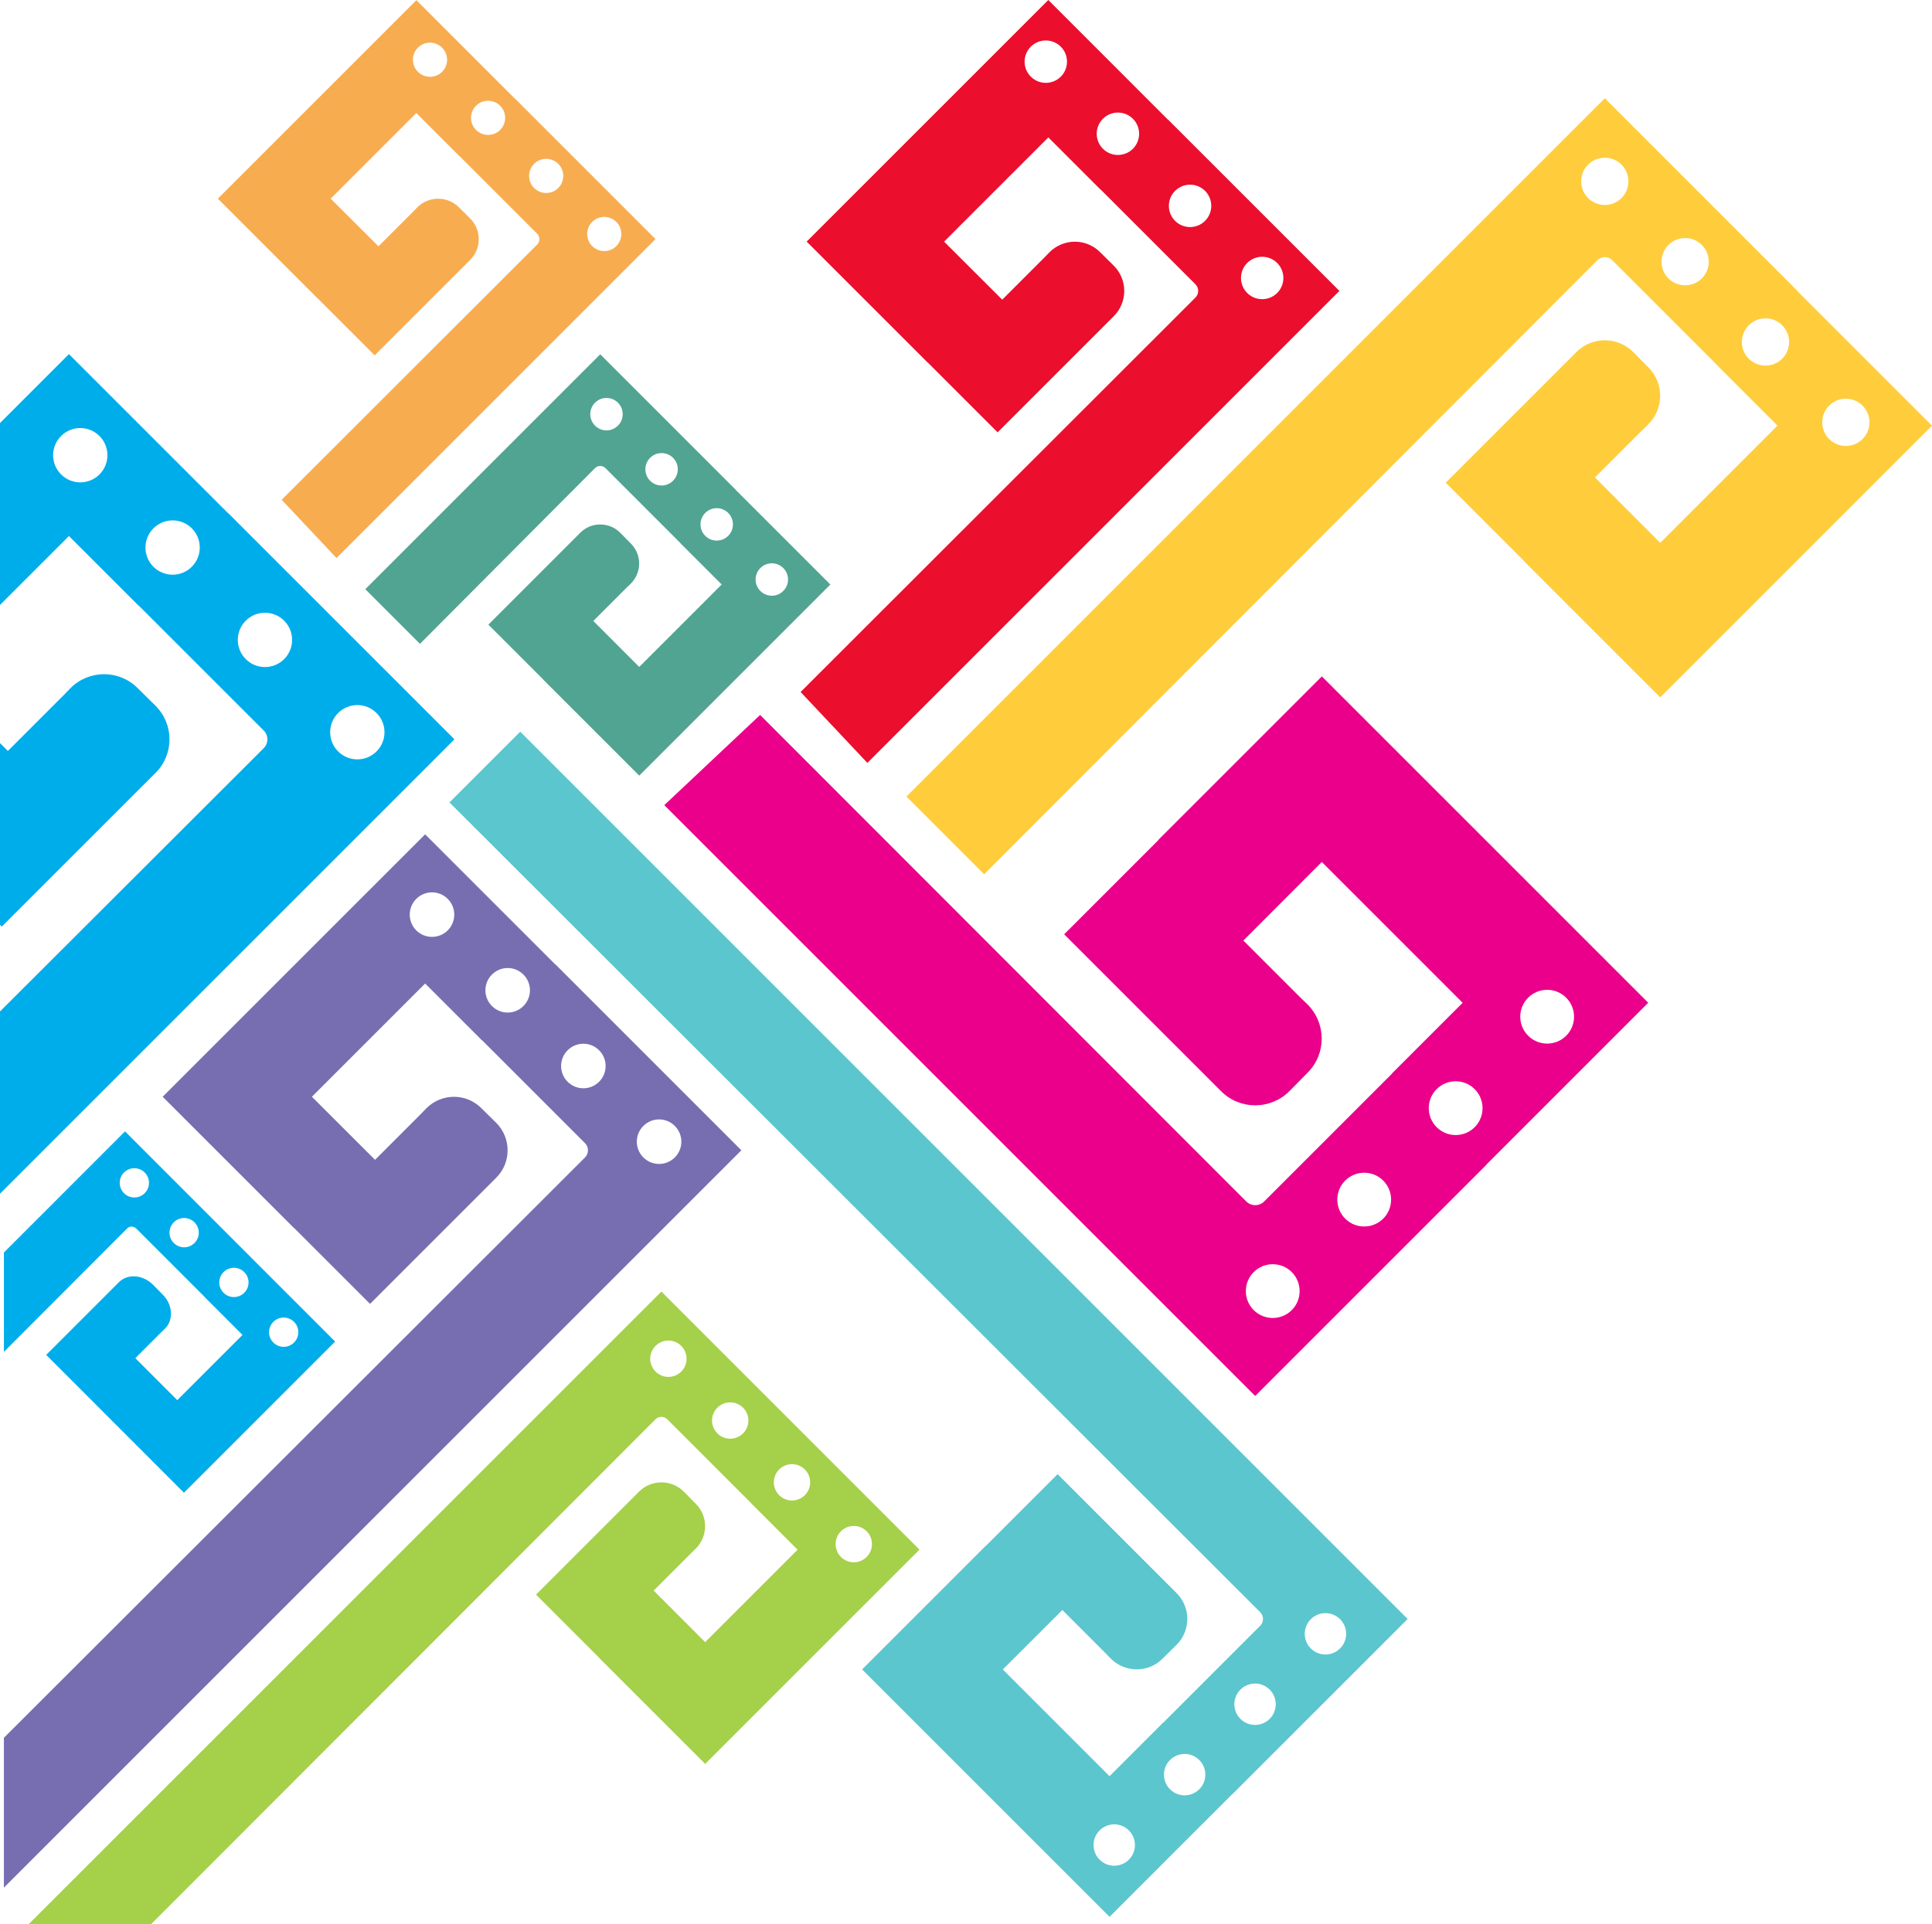 <?xml version="1.0" encoding="UTF-8"?>
<svg id="Capa_2" xmlns="http://www.w3.org/2000/svg" viewBox="0 0 530.19 528.08">
  <defs>
    <style>
      .cls-1 {
        fill: #ea008a;
      }

      .cls-2 {
        fill: #ffcd3c;
      }

      .cls-3 {
        fill: #51a492;
      }

      .cls-4 {
        fill: #00adeb;
      }

      .cls-5 {
        fill: #f8ac50;
      }

      .cls-6 {
        fill: #776eb1;
      }

      .cls-7 {
        fill: #5bc6ce;
      }

      .cls-8 {
        fill: #eb0e2d;
      }

      .cls-9 {
        fill: #a5d04a;
      }
    </style>
  </defs>
  <g id="Capa_1-2" data-name="Capa_1">
    <g>
      <path class="cls-4" d="M17.29,190.99l2.04-2.11c5.11-5.11,13.33-5.11,18.39-.06l4.98,4.91c5.08,5.08,5.08,13.3.02,18.36L.49,254.32l-.49-.49v-49.88l2.16,2.16,15.12-15.12Z"/>
      <path class="cls-1" d="M452.33,275.23l-89.58-89.58-44.89,44.89.03.03-25.86,25.86,43.08,43.08c5.16,5.16,13.55,5.16,18.73-.02l5.01-5.08c5.16-5.16,5.16-13.55-.06-18.76l-2.15-2.08-15.43-15.43,21.53-21.56,38.65,38.65-19.42,19.42.03.03-35.08,35.08c-1.35,1.35-3.56,1.35-4.91,0l-133.42-133.53-26.29,24.75,162.16,162.16,63.46-63.46-.03-.04,44.43-44.43ZM354.49,359.58c-2.88,2.88-7.56,2.88-10.44,0-2.88-2.88-2.88-7.56,0-10.44,2.88-2.88,7.56-2.88,10.44,0,2.88,2.88,2.88,7.56,0,10.44ZM379.59,334.47c-2.88,2.88-7.56,2.88-10.44,0-2.88-2.88-2.88-7.56,0-10.44,2.88-2.88,7.56-2.88,10.44,0,2.88,2.88,2.88,7.56,0,10.44ZM404.69,309.37c-2.88,2.88-7.56,2.88-10.44,0-2.88-2.88-2.88-7.56,0-10.44,2.88-2.88,7.56-2.88,10.44,0,2.88,2.88,2.88,7.56,0,10.44ZM429.8,273.83c2.88,2.88,2.88,7.56,0,10.44-2.88,2.88-7.56,2.88-10.44,0-2.88-2.88-2.88-7.56,0-10.44,2.88-2.88,7.56-2.88,10.44,0Z"/>
      <path class="cls-7" d="M386.3,444.36l-243.54-243.54-19.42,19.42,222.49,222.25c1.03,1.03,1.03,2.7,0,3.72l-26.59,26.59-.03-.02-14.72,14.72-29.29-29.29,16.34-16.32,11.69,11.69,1.58,1.63c3.95,3.95,10.31,3.95,14.22.04l3.85-3.8c3.93-3.93,3.93-10.29.02-14.19l-32.66-32.66-19.6,19.6-.03-.02-34.02,34.02,67.9,67.9,33.67-33.67.03.02,48.1-48.1ZM309.79,510.41c-2.22,2.22-5.82,2.22-8.03,0-2.22-2.22-2.22-5.82,0-8.03,2.22-2.22,5.82-2.22,8.03,0,2.22,2.22,2.22,5.82,0,8.03ZM329.11,491.09c-2.22,2.22-5.82,2.22-8.03,0-2.22-2.22-2.22-5.82,0-8.03,2.22-2.22,5.82-2.22,8.03,0,2.22,2.22,2.22,5.82,0,8.03ZM348.43,471.77c-2.22,2.22-5.82,2.22-8.03,0-2.22-2.22-2.22-5.82,0-8.03,2.22-2.22,5.82-2.22,8.03,0,2.22,2.22,2.22,5.82,0,8.03ZM367.75,444.41c2.22,2.22,2.22,5.82,0,8.03-2.22,2.22-5.82,2.22-8.03,0-2.22-2.22-2.22-5.82,0-8.03,2.22-2.22,5.82-2.22,8.03,0Z"/>
      <path class="cls-4" d="M124.71,202.92l-62.21-62.21-.03.03-43.55-43.55L0,116.11v49.93l18.92-18.92,19.04,19.04.03-.03,34.39,34.39c1.33,1.33,1.33,3.49,0,4.82L0,277.61v50.02l124.71-124.71ZM27.3,130.21c-2.91,2.91-7.63,2.91-10.54,0-2.91-2.91-2.91-7.63,0-10.54s7.63-2.91,10.54,0c2.91,2.91,2.91,7.63,0,10.54ZM52.64,155.55c-2.91,2.91-7.63,2.91-10.54,0-2.91-2.91-2.91-7.63,0-10.54,2.91-2.91,7.63-2.91,10.54,0,2.91,2.91,2.91,7.63,0,10.54ZM77.98,180.9c-2.91,2.91-7.63,2.91-10.54,0-2.91-2.91-2.91-7.63,0-10.54,2.91-2.91,7.63-2.91,10.54,0,2.91,2.91,2.91,7.63,0,10.54ZM103.33,195.7c2.91,2.91,2.91,7.63,0,10.54-2.91,2.91-7.63,2.91-10.54,0-2.91-2.91-2.91-7.63,0-10.54,2.91-2.91,7.63-2.91,10.54,0Z"/>
      <path class="cls-2" d="M493.21,79.83l.03-.03-52.83-52.83-191.66,191.66,21.33,21.33,168.28-168.54c1.13-1.13,2.96-1.13,4.09,0l29.2,29.2-.03.03,16.17,16.17-32.17,32.17-17.92-17.95,12.84-12.84,1.79-1.73c4.34-4.34,4.34-11.32.05-15.61l-4.17-4.23c-4.31-4.31-11.3-4.31-15.59-.02l-35.87,35.87,21.52,21.52-.03.03,37.37,37.37,74.57-74.57-36.98-36.98ZM501.96,111.33c2.53-2.53,6.64-2.53,9.17,0,2.53,2.53,2.53,6.64,0,9.17-2.53,2.53-6.64,2.53-9.17,0-2.53-2.53-2.53-6.64,0-9.17ZM444.98,54.36c-2.53,2.53-6.64,2.53-9.17,0-2.53-2.53-2.53-6.64,0-9.17,2.53-2.53,6.64-2.53,9.17,0,2.53,2.53,2.53,6.64,0,9.17ZM467.03,76.41c-2.53,2.53-6.64,2.53-9.17,0-2.53-2.53-2.53-6.64,0-9.17,2.53-2.53,6.64-2.53,9.17,0,2.53,2.53,2.53,6.64,0,9.17ZM489.08,98.45c-2.53,2.53-6.64,2.53-9.17,0s-2.53-6.64,0-9.17c2.53-2.53,6.64-2.53,9.17,0,2.53,2.53,2.53,6.64,0,9.17Z"/>
      <path class="cls-8" d="M367.56,79.84l-46.97-46.97-.03.02L287.68,0l-66.31,66.31,33.23,33.23.03-.02,19.14,19.14,31.89-31.89c3.82-3.82,3.82-10.03-.02-13.86l-3.76-3.71c-3.82-3.82-10.03-3.82-13.88.04l-1.54,1.59-11.42,11.42-15.96-15.93,28.61-28.61,14.38,14.38.03-.02,25.96,25.96c1,1,1,2.63,0,3.64l-108.35,108.26,18.32,19.46,129.54-129.54ZM291.11,21.04c-2.27,2.27-5.96,2.27-8.23,0-2.27-2.27-2.27-5.96,0-8.23,2.27-2.27,5.96-2.27,8.23,0,2.27,2.27,2.27,5.96,0,8.23ZM310.9,40.83c-2.27,2.27-5.96,2.27-8.23,0-2.27-2.27-2.27-5.96,0-8.23,2.27-2.27,5.96-2.27,8.23,0,2.27,2.27,2.27,5.96,0,8.23ZM330.7,60.62c-2.27,2.27-5.96,2.27-8.23,0-2.27-2.27-2.27-5.96,0-8.23,2.27-2.27,5.96-2.27,8.23,0s2.27,5.96,0,8.23ZM350.49,72.18c2.27,2.27,2.27,5.96,0,8.23-2.27,2.27-5.96,2.27-8.23,0-2.27-2.27-2.27-5.96,0-8.23,2.27-2.27,5.96-2.27,8.23,0Z"/>
      <path class="cls-5" d="M179.9,65.64l-38.59-38.59-.02.02L114.27.05l-54.48,54.48,27.3,27.3.02-.02,15.72,15.72,26.2-26.2c3.14-3.14,3.14-8.24-.02-11.39l-3.09-3.05c-3.14-3.14-8.24-3.14-11.41.03l-1.27,1.31-9.38,9.38-13.11-13.09,23.5-23.5,11.81,11.81.02-.02,21.33,21.33c.82.82.82,2.16,0,2.99l-70.11,70.04,15.05,15.99,87.52-87.52ZM121.32,19.71c-1.83,1.83-4.8,1.83-6.63,0-1.83-1.83-1.83-4.8,0-6.63,1.83-1.83,4.8-1.83,6.63,0,1.83,1.83,1.83,4.8,0,6.63ZM137.26,35.66c-1.83,1.83-4.8,1.83-6.63,0-1.83-1.83-1.83-4.8,0-6.63s4.8-1.83,6.63,0,1.83,4.8,0,6.63ZM153.2,51.6c-1.83,1.83-4.8,1.83-6.63,0-1.83-1.83-1.83-4.8,0-6.63,1.83-1.83,4.8-1.83,6.63,0,1.83,1.83,1.83,4.8,0,6.63ZM169.14,60.91c1.83,1.83,1.83,4.8,0,6.63-1.83,1.83-4.8,1.83-6.63,0-1.83-1.83-1.83-4.8,0-6.63,1.83-1.83,4.8-1.83,6.63,0Z"/>
      <path class="cls-3" d="M201.85,134.41l.02-.02-37.15-37.15-64.47,64.47,15,15,48.03-48.22c.79-.79,2.08-.79,2.88,0l20.54,20.54-.02.02,11.37,11.37-22.63,22.63-12.6-12.62,9.03-9.03,1.26-1.22c3.05-3.05,3.05-7.96.03-10.98l-2.93-2.98c-3.03-3.03-7.95-3.03-10.96-.01l-25.23,25.23,15.14,15.14-.02.02,26.28,26.28,52.45-52.45-26.01-26.01ZM208.66,155.91c1.74-1.74,4.55-1.74,6.29,0,1.74,1.74,1.74,4.55,0,6.29-1.74,1.74-4.55,1.74-6.29,0-1.74-1.74-1.74-4.55,0-6.29ZM169.58,116.82c-1.74,1.74-4.55,1.74-6.29,0-1.74-1.74-1.74-4.55,0-6.29,1.74-1.74,4.55-1.74,6.29,0,1.74,1.74,1.74,4.55,0,6.29ZM184.7,131.95c-1.74,1.74-4.55,1.74-6.29,0-1.74-1.74-1.74-4.55,0-6.29s4.55-1.74,6.29,0c1.74,1.74,1.74,4.55,0,6.29ZM199.83,147.07c-1.74,1.74-4.55,1.74-6.29,0-1.74-1.74-1.74-4.55,0-6.29,1.74-1.74,4.55-1.74,6.29,0,1.74,1.74,1.74,4.55,0,6.29Z"/>
      <path class="cls-6" d="M80.76,337.08l20.79,20.79,34.64-34.64c4.15-4.15,4.15-10.89-.02-15.06l-4.09-4.03c-4.15-4.15-10.89-4.15-15.08.05l-1.67,1.73-12.41,12.41-17.33-17.31,31.08-31.08,15.62,15.62.03-.03,28.21,28.21c1.09,1.09,1.09,2.86,0,3.95L1.07,476.96v41.13l202.38-202.38-51.03-51.03-.03.03-35.72-35.72-72.03,72.03,36.09,36.09.03-.03ZM176.55,309.03c2.39-2.39,6.25-2.39,8.64,0,2.39,2.39,2.39,6.25,0,8.64-2.39,2.39-6.25,2.39-8.64,0-2.39-2.39-2.39-6.25,0-8.64ZM155.77,288.26c2.39-2.39,6.25-2.39,8.64,0,2.39,2.39,2.39,6.25,0,8.64s-6.25,2.39-8.64,0-2.39-6.25,0-8.64ZM135,267.48c2.39-2.39,6.25-2.39,8.64,0,2.39,2.39,2.39,6.25,0,8.64-2.39,2.39-6.25,2.39-8.64,0-2.39-2.39-2.39-6.25,0-8.64ZM114.23,246.71c2.39-2.39,6.25-2.39,8.64,0,2.39,2.39,2.39,6.25,0,8.64-2.39,2.39-6.25,2.39-8.64,0-2.38-2.39-2.38-6.25,0-8.64Z"/>
      <path class="cls-4" d="M68.21,344.46v-.02s-33.9-33.92-33.9-33.92L1.07,343.77v27.27l33.92-33.97c.63-.63,1.73-.55,2.45.17l18.75,18.75-.02.02,10.38,10.38-17.9,17.9-11.51-11.52,7.15-7.15,1-.96c2.41-2.41,2.11-6.6-.64-9.35l-2.68-2.71c-2.77-2.77-6.95-3.07-9.34-.68l-19.95,19.95,13.82,13.82v.02s23.98,23.99,23.98,23.99l41.49-41.49-23.74-23.74ZM39.71,327.49c-1.57,1.57-4.11,1.57-5.68,0-1.57-1.57-1.57-4.11,0-5.68,1.57-1.57,4.11-1.57,5.68,0,1.57,1.57,1.57,4.11,0,5.68ZM53.37,341.16c-1.57,1.57-4.11,1.57-5.68,0s-1.57-4.11,0-5.68c1.57-1.57,4.11-1.57,5.68,0,1.57,1.57,1.57,4.11,0,5.68ZM67.03,354.82c-1.57,1.57-4.11,1.57-5.68,0-1.57-1.57-1.57-4.11,0-5.68,1.57-1.57,4.11-1.57,5.68,0,1.57,1.57,1.57,4.11,0,5.68ZM75.01,368.48c-1.57-1.57-1.57-4.11,0-5.68,1.57-1.57,4.11-1.57,5.68,0,1.57,1.57,1.57,4.11,0,5.68-1.57,1.57-4.11,1.57-5.68,0Z"/>
      <path class="cls-9" d="M223.14,396.17l.02-.02-41.66-41.66L7.91,528.08h33.59l138.39-138.54c.89-.89,2.34-.89,3.23,0l23.03,23.03-.02.02,12.75,12.75-25.37,25.37-14.13-14.15,10.13-10.13,1.41-1.37c3.42-3.42,3.42-8.93.04-12.31l-3.29-3.34c-3.4-3.4-8.91-3.4-12.29-.02l-28.28,28.28,16.97,16.97-.02.02,29.47,29.47,58.81-58.81-29.17-29.17ZM186.95,376.45c-1.95,1.95-5.1,1.95-7.05,0-1.95-1.95-1.95-5.1,0-7.05,1.95-1.95,5.1-1.95,7.05,0,1.95,1.95,1.95,5.1,0,7.05ZM203.91,393.41c-1.95,1.95-5.1,1.95-7.05,0-1.95-1.95-1.95-5.1,0-7.05,1.95-1.95,5.1-1.95,7.05,0,1.95,1.95,1.95,5.1,0,7.05ZM220.87,410.37c-1.95,1.95-5.1,1.95-7.05,0-1.95-1.95-1.95-5.1,0-7.05,1.95-1.95,5.1-1.95,7.05,0,1.95,1.95,1.95,5.1,0,7.05ZM230.78,427.33c-1.95-1.95-1.95-5.1,0-7.05,1.95-1.95,5.1-1.95,7.05,0,1.95,1.95,1.95,5.1,0,7.05-1.95,1.95-5.1,1.95-7.05,0Z"/>
    </g>
  </g>
</svg>